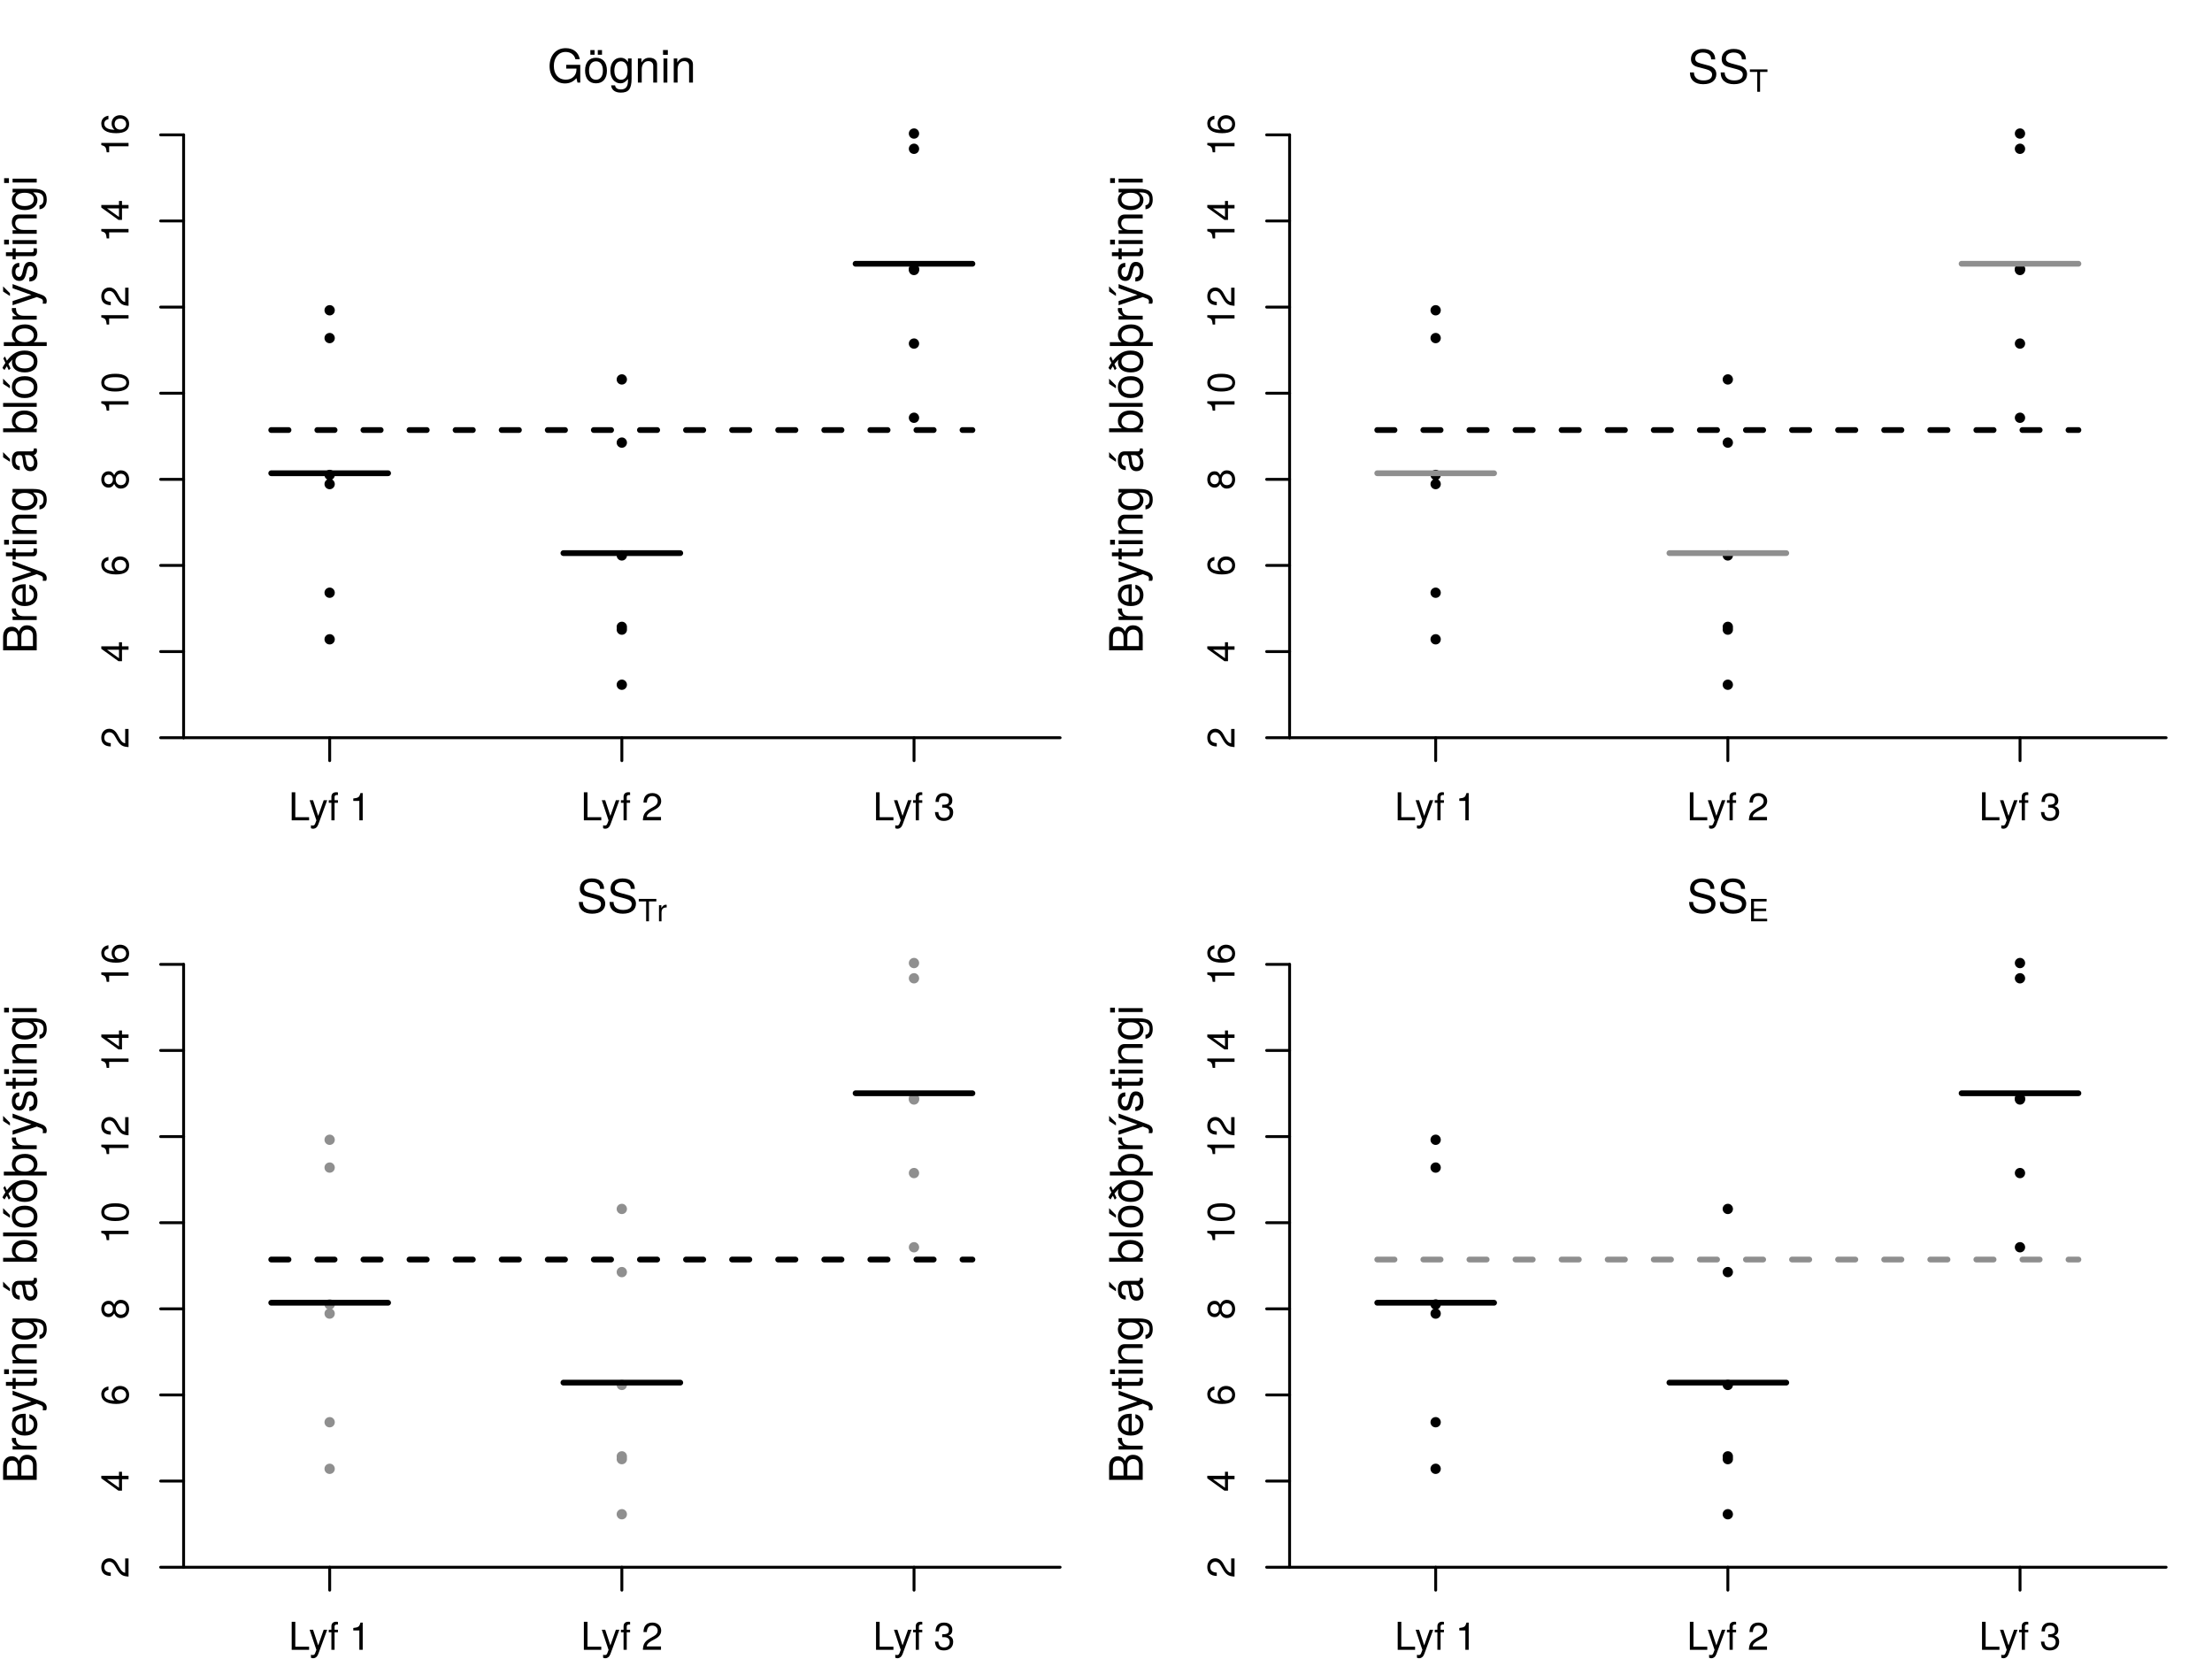 <?xml version="1.0" encoding="UTF-8"?>
<svg xmlns="http://www.w3.org/2000/svg" xmlns:xlink="http://www.w3.org/1999/xlink" width="576pt" height="432pt" viewBox="0 0 576 432" version="1.1">
<defs>
<g>
<symbol overflow="visible" id="glyph0-0">
<path style="stroke:none;" d=""/>
</symbol>
<symbol overflow="visible" id="glyph0-1">
<path style="stroke:none;" d="M 1.5 -2.641 C 0.734 -2.641 0.125 -2.047 0.125 -1.297 C 0.125 -0.547 0.734 0.047 1.469 0.047 C 2.219 0.047 2.812 -0.547 2.812 -1.297 C 2.812 -2.016 2.219 -2.641 1.5 -2.641 Z M 1.5 -2.641 "/>
</symbol>
<symbol overflow="visible" id="glyph1-0">
<path style="stroke:none;" d=""/>
</symbol>
<symbol overflow="visible" id="glyph1-1">
<path style="stroke:none;" d="M 5.328 0 L 5.328 -0.812 L 1.734 -0.812 L 1.734 -7.297 L 0.797 -7.297 L 0.797 0 Z M 5.328 0 "/>
</symbol>
<symbol overflow="visible" id="glyph1-2">
<path style="stroke:none;" d="M 4.781 -5.234 L 3.875 -5.234 L 2.438 -1.156 L 1.094 -5.234 L 0.203 -5.234 L 1.969 0.016 L 1.656 0.844 C 1.516 1.219 1.344 1.359 0.984 1.359 C 0.859 1.359 0.719 1.344 0.547 1.297 L 0.547 2.047 C 0.703 2.141 0.875 2.188 1.094 2.188 C 1.688 2.188 2.172 1.844 2.453 1.094 Z M 4.781 -5.234 "/>
</symbol>
<symbol overflow="visible" id="glyph1-3">
<path style="stroke:none;" d="M 2.578 -4.562 L 2.578 -5.234 L 1.703 -5.234 L 1.703 -6.062 C 1.703 -6.406 1.906 -6.594 2.297 -6.594 C 2.359 -6.594 2.391 -6.594 2.578 -6.578 L 2.578 -7.266 C 2.391 -7.312 2.281 -7.312 2.109 -7.312 C 1.344 -7.312 0.875 -6.875 0.875 -6.125 L 0.875 -5.234 L 0.188 -5.234 L 0.188 -4.562 L 0.875 -4.562 L 0.875 0 L 1.703 0 L 1.703 -4.562 Z M 2.578 -4.562 "/>
</symbol>
<symbol overflow="visible" id="glyph1-4">
<path style="stroke:none;" d=""/>
</symbol>
<symbol overflow="visible" id="glyph1-5">
<path style="stroke:none;" d="M 3.469 0 L 3.469 -7.094 L 2.891 -7.094 C 2.578 -6 2.375 -5.844 1.016 -5.688 L 1.016 -5.047 L 2.594 -5.047 L 2.594 0 Z M 3.469 0 "/>
</symbol>
<symbol overflow="visible" id="glyph1-6">
<path style="stroke:none;" d="M 5.109 -5.016 C 5.109 -6.203 4.188 -7.094 2.844 -7.094 C 1.391 -7.094 0.547 -6.344 0.5 -4.625 L 1.375 -4.625 C 1.453 -5.812 1.938 -6.312 2.812 -6.312 C 3.609 -6.312 4.203 -5.75 4.203 -4.984 C 4.203 -4.438 3.875 -3.953 3.25 -3.594 L 2.328 -3.062 C 0.844 -2.234 0.422 -1.562 0.344 0 L 5.062 0 L 5.062 -0.875 L 1.328 -0.875 C 1.422 -1.453 1.734 -1.812 2.609 -2.328 L 3.609 -2.875 C 4.594 -3.406 5.109 -4.141 5.109 -5.016 Z M 5.109 -5.016 "/>
</symbol>
<symbol overflow="visible" id="glyph1-7">
<path style="stroke:none;" d="M 5.062 -2.062 C 5.062 -2.922 4.703 -3.422 3.859 -3.703 C 4.516 -3.969 4.844 -4.438 4.844 -5.141 C 4.844 -6.359 4.047 -7.094 2.688 -7.094 C 1.266 -7.094 0.5 -6.312 0.469 -4.797 L 1.344 -4.797 C 1.375 -5.844 1.797 -6.312 2.703 -6.312 C 3.484 -6.312 3.953 -5.859 3.953 -5.109 C 3.953 -4.344 3.625 -4.047 2.203 -4.047 L 2.203 -3.297 L 2.688 -3.297 C 3.656 -3.297 4.156 -2.844 4.156 -2.047 C 4.156 -1.156 3.609 -0.625 2.688 -0.625 C 1.734 -0.625 1.266 -1.109 1.203 -2.141 L 0.312 -2.141 C 0.438 -0.562 1.203 0.156 2.656 0.156 C 4.125 0.156 5.062 -0.719 5.062 -2.062 Z M 5.062 -2.062 "/>
</symbol>
<symbol overflow="visible" id="glyph2-0">
<path style="stroke:none;" d=""/>
</symbol>
<symbol overflow="visible" id="glyph2-1">
<path style="stroke:none;" d="M -5.016 -5.109 C -6.203 -5.109 -7.094 -4.188 -7.094 -2.844 C -7.094 -1.391 -6.344 -0.547 -4.625 -0.5 L -4.625 -1.375 C -5.812 -1.453 -6.312 -1.938 -6.312 -2.812 C -6.312 -3.609 -5.75 -4.203 -4.984 -4.203 C -4.438 -4.203 -3.953 -3.875 -3.594 -3.25 L -3.062 -2.328 C -2.234 -0.844 -1.562 -0.422 0 -0.344 L 0 -5.062 L -0.875 -5.062 L -0.875 -1.328 C -1.453 -1.422 -1.812 -1.734 -2.328 -2.609 L -2.875 -3.609 C -3.406 -4.594 -4.141 -5.109 -5.016 -5.109 Z M -5.016 -5.109 "/>
</symbol>
<symbol overflow="visible" id="glyph2-2">
<path style="stroke:none;" d="M -1.703 -5.203 L -2.484 -5.203 L -2.484 -4.156 L -7.094 -4.156 L -7.094 -3.5 L -2.625 -0.281 L -1.703 -0.281 L -1.703 -3.266 L 0 -3.266 L 0 -4.156 L -1.703 -4.156 Z M -2.484 -3.266 L -2.484 -1.047 L -5.594 -3.266 Z M -2.484 -3.266 "/>
</symbol>
<symbol overflow="visible" id="glyph2-3">
<path style="stroke:none;" d="M -2.203 -5.125 C -3.516 -5.125 -4.406 -4.234 -4.406 -2.953 C -4.406 -2.266 -4.141 -1.703 -3.625 -1.328 C -5.344 -1.344 -6.312 -1.906 -6.312 -2.906 C -6.312 -3.531 -5.922 -3.953 -5.234 -4.094 L -5.234 -4.984 C -6.406 -4.812 -7.094 -4.047 -7.094 -2.969 C -7.094 -1.312 -5.703 -0.438 -3.234 -0.438 C -1.016 -0.438 0.156 -1.188 0.156 -2.812 C 0.156 -4.156 -0.812 -5.125 -2.203 -5.125 Z M -2.125 -4.234 C -1.234 -4.234 -0.625 -3.625 -0.625 -2.812 C -0.625 -2 -1.266 -1.375 -2.188 -1.375 C -3.062 -1.375 -3.625 -1.984 -3.625 -2.844 C -3.625 -3.703 -3.078 -4.234 -2.125 -4.234 Z M -2.125 -4.234 "/>
</symbol>
<symbol overflow="visible" id="glyph2-4">
<path style="stroke:none;" d="M -2 -5.125 C -2.797 -5.125 -3.344 -4.734 -3.734 -3.906 C -4.172 -4.641 -4.531 -4.875 -5.203 -4.875 C -6.312 -4.875 -7.094 -4.016 -7.094 -2.75 C -7.094 -1.5 -6.312 -0.625 -5.203 -0.625 C -4.547 -0.625 -4.188 -0.859 -3.734 -1.578 C -3.344 -0.766 -2.797 -0.375 -2.016 -0.375 C -0.703 -0.375 0.156 -1.344 0.156 -2.75 C 0.156 -4.156 -0.703 -5.125 -2 -5.125 Z M -5.188 -3.984 C -4.516 -3.984 -4.078 -3.484 -4.078 -2.75 C -4.078 -2.016 -4.516 -1.516 -5.188 -1.516 C -5.875 -1.516 -6.312 -2.016 -6.312 -2.75 C -6.312 -3.5 -5.875 -3.984 -5.188 -3.984 Z M -1.984 -4.234 C -1.156 -4.234 -0.625 -3.625 -0.625 -2.734 C -0.625 -1.875 -1.156 -1.266 -1.984 -1.266 C -2.812 -1.266 -3.344 -1.875 -3.344 -2.75 C -3.344 -3.625 -2.812 -4.234 -1.984 -4.234 Z M -1.984 -4.234 "/>
</symbol>
<symbol overflow="visible" id="glyph2-5">
<path style="stroke:none;" d="M 0 -3.469 L -7.094 -3.469 L -7.094 -2.891 C -6 -2.578 -5.844 -2.375 -5.688 -1.016 L -5.047 -1.016 L -5.047 -2.594 L 0 -2.594 Z M 0 -3.469 "/>
</symbol>
<symbol overflow="visible" id="glyph2-6">
<path style="stroke:none;" d="M -3.406 -5.062 C -5.875 -5.062 -7.094 -4.297 -7.094 -2.75 C -7.094 -1.219 -5.844 -0.438 -3.469 -0.438 C -1.078 -0.438 0.156 -1.234 0.156 -2.75 C 0.156 -4.25 -1.078 -5.062 -3.406 -5.062 Z M -3.484 -4.172 C -1.484 -4.172 -0.578 -3.703 -0.578 -2.734 C -0.578 -1.797 -1.516 -1.328 -3.453 -1.328 C -5.406 -1.328 -6.312 -1.797 -6.312 -2.75 C -6.312 -3.703 -5.391 -4.172 -3.484 -4.172 Z M -3.484 -4.172 "/>
</symbol>
<symbol overflow="visible" id="glyph3-0">
<path style="stroke:none;" d=""/>
</symbol>
<symbol overflow="visible" id="glyph3-1">
<path style="stroke:none;" d="M -2.5 -7.469 C -3.547 -7.469 -4.188 -7 -4.625 -5.875 C -4.984 -6.672 -5.641 -7.094 -6.531 -7.094 C -7.797 -7.094 -8.75 -6.156 -8.75 -4.5 L -8.75 -0.953 L 0 -0.953 L 0 -4.891 C 0 -6.469 -1.062 -7.469 -2.5 -7.469 Z M -6.375 -5.969 C -5.484 -5.969 -4.984 -5.453 -4.984 -4.219 L -4.984 -2.062 L -7.766 -2.062 L -7.766 -4.219 C -7.766 -5.453 -7.266 -5.969 -6.375 -5.969 Z M -2.484 -6.359 C -1.641 -6.359 -0.984 -5.844 -0.984 -4.781 L -0.984 -2.062 L -4 -2.062 L -4 -4.781 C -4 -5.844 -3.344 -6.359 -2.484 -6.359 Z M -2.484 -6.359 "/>
</symbol>
<symbol overflow="visible" id="glyph3-2">
<path style="stroke:none;" d="M -5.406 -3.859 L -6.438 -3.859 C -6.453 -3.688 -6.469 -3.594 -6.469 -3.469 C -6.469 -2.812 -6.078 -2.328 -5.141 -1.75 L -6.281 -1.75 L -6.281 -0.844 L 0 -0.844 L 0 -1.844 L -3.266 -1.844 C -4.688 -1.844 -5.391 -2.297 -5.406 -3.859 Z M -5.406 -3.859 "/>
</symbol>
<symbol overflow="visible" id="glyph3-3">
<path style="stroke:none;" d="M -2.859 -6.156 C -3.766 -6.156 -4.344 -6.078 -4.812 -5.906 C -5.844 -5.5 -6.469 -4.531 -6.469 -3.359 C -6.469 -1.609 -5.172 -0.484 -3.109 -0.484 C -1.047 -0.484 0.188 -1.578 0.188 -3.344 C 0.188 -4.781 -0.641 -5.766 -1.906 -6.031 L -1.906 -5.016 C -1.078 -4.734 -0.75 -4.172 -0.75 -3.375 C -0.75 -2.328 -1.422 -1.547 -2.859 -1.531 Z M -3.75 -5.094 C -3.75 -5.094 -3.703 -5.094 -3.672 -5.078 L -3.672 -1.547 C -4.781 -1.625 -5.547 -2.344 -5.547 -3.344 C -5.547 -4.328 -4.734 -5.094 -3.75 -5.094 Z M -3.75 -5.094 "/>
</symbol>
<symbol overflow="visible" id="glyph3-4">
<path style="stroke:none;" d="M -6.281 -5.734 L -6.281 -4.656 L -1.391 -2.922 L -6.281 -1.312 L -6.281 -0.234 L 0.031 -2.359 L 1.016 -1.984 C 1.469 -1.812 1.625 -1.609 1.625 -1.172 C 1.625 -1.031 1.609 -0.859 1.562 -0.641 L 2.453 -0.641 C 2.562 -0.859 2.609 -1.062 2.609 -1.312 C 2.609 -2.031 2.219 -2.609 1.312 -2.938 Z M -6.281 -5.734 "/>
</symbol>
<symbol overflow="visible" id="glyph3-5">
<path style="stroke:none;" d="M 0 -3.047 L -0.844 -3.047 C -0.797 -2.922 -0.797 -2.766 -0.797 -2.562 C -0.797 -2.141 -0.906 -2.016 -1.359 -2.016 L -5.469 -2.016 L -5.469 -3.047 L -6.281 -3.047 L -6.281 -2.016 L -8.016 -2.016 L -8.016 -1.016 L -6.281 -1.016 L -6.281 -0.172 L -5.469 -0.172 L -5.469 -1.016 L -0.906 -1.016 C -0.281 -1.016 0.078 -1.453 0.078 -2.234 C 0.078 -2.469 0.062 -2.719 0 -3.047 Z M 0 -3.047 "/>
</symbol>
<symbol overflow="visible" id="glyph3-6">
<path style="stroke:none;" d="M 0 -1.844 L -6.281 -1.844 L -6.281 -0.844 L 0 -0.844 Z M -7.234 -1.969 L -8.484 -1.969 L -8.484 -0.719 L -7.234 -0.719 Z M -7.234 -1.969 "/>
</symbol>
<symbol overflow="visible" id="glyph3-7">
<path style="stroke:none;" d="M 0 -5.844 L -4.75 -5.844 C -5.797 -5.844 -6.469 -5.062 -6.469 -3.859 C -6.469 -2.922 -6.109 -2.312 -5.234 -1.766 L -6.281 -1.766 L -6.281 -0.844 L 0 -0.844 L 0 -1.844 L -3.469 -1.844 C -4.75 -1.844 -5.594 -2.531 -5.594 -3.547 C -5.594 -4.344 -5.109 -4.844 -4.359 -4.844 L 0 -4.844 Z M 0 -5.844 "/>
</symbol>
<symbol overflow="visible" id="glyph3-8">
<path style="stroke:none;" d="M -1.031 -5.875 L -6.281 -5.875 L -6.281 -4.938 L -5.375 -4.938 C -6.125 -4.438 -6.469 -3.828 -6.469 -3.031 C -6.469 -1.422 -5.125 -0.344 -3.078 -0.344 C -1.109 -0.344 0.188 -1.469 0.188 -2.938 C 0.188 -3.734 -0.156 -4.281 -0.953 -4.938 L -0.531 -4.938 C 1.141 -4.938 1.781 -4.266 1.781 -3.094 C 1.781 -2.297 1.484 -1.688 0.719 -1.578 L 0.719 -0.547 C 1.906 -0.656 2.609 -1.578 2.609 -3.062 C 2.609 -5.031 1.734 -5.875 -1.031 -5.875 Z M -3.109 -4.844 C -1.609 -4.844 -0.75 -4.203 -0.75 -3.141 C -0.75 -2.047 -1.625 -1.391 -3.141 -1.391 C -4.656 -1.391 -5.547 -2.062 -5.547 -3.125 C -5.547 -4.219 -4.625 -4.844 -3.109 -4.844 Z M -3.109 -4.844 "/>
</symbol>
<symbol overflow="visible" id="glyph3-9">
<path style="stroke:none;" d=""/>
</symbol>
<symbol overflow="visible" id="glyph3-10">
<path style="stroke:none;" d="M -0.031 -6.422 L -0.781 -6.422 C -0.75 -6.312 -0.75 -6.266 -0.75 -6.203 C -0.75 -5.859 -0.938 -5.656 -1.25 -5.656 L -4.75 -5.656 C -5.875 -5.656 -6.469 -4.844 -6.469 -3.297 C -6.469 -1.781 -5.875 -0.844 -4.422 -0.781 L -4.422 -1.781 C -5.203 -1.875 -5.547 -2.328 -5.547 -3.266 C -5.547 -4.156 -5.203 -4.672 -4.609 -4.672 L -4.344 -4.672 C -3.922 -4.672 -3.75 -4.422 -3.641 -3.625 C -3.469 -2.203 -3.422 -1.984 -3.266 -1.609 C -2.969 -0.875 -2.406 -0.5 -1.625 -0.5 C -0.484 -0.5 0.188 -1.297 0.188 -2.562 C 0.188 -3.375 -0.156 -4.156 -0.75 -4.703 C -0.266 -4.812 0.078 -5.25 0.078 -5.734 C 0.078 -5.938 0.062 -6.094 -0.031 -6.422 Z M -2.172 -4.672 C -1.266 -4.672 -0.703 -3.75 -0.703 -2.781 C -0.703 -2 -0.969 -1.547 -1.656 -1.547 C -2.312 -1.547 -2.609 -1.984 -2.766 -3.062 C -2.906 -4.109 -2.953 -4.328 -3.109 -4.672 Z M -8.75 -5.453 L -8.75 -4.094 L -6.969 -2.938 L -6.969 -3.656 Z M -8.75 -5.453 "/>
</symbol>
<symbol overflow="visible" id="glyph3-11">
<path style="stroke:none;" d="M -3.219 -6.281 C -5.25 -6.281 -6.469 -5.25 -6.469 -3.594 C -6.469 -2.719 -6.141 -2.109 -5.438 -1.641 L -8.75 -1.641 L -8.75 -0.641 L 0 -0.641 L 0 -1.547 L -0.906 -1.547 C -0.172 -2.031 0.188 -2.656 0.188 -3.547 C 0.188 -5.203 -1.172 -6.281 -3.219 -6.281 Z M -3.156 -5.234 C -1.734 -5.234 -0.75 -4.484 -0.75 -3.391 C -0.75 -2.344 -1.719 -1.641 -3.141 -1.641 C -4.625 -1.641 -5.578 -2.344 -5.531 -3.391 C -5.531 -4.516 -4.562 -5.234 -3.156 -5.234 Z M -3.156 -5.234 "/>
</symbol>
<symbol overflow="visible" id="glyph3-12">
<path style="stroke:none;" d="M 0 -1.812 L -8.75 -1.812 L -8.75 -0.812 L 0 -0.812 Z M 0 -1.812 "/>
</symbol>
<symbol overflow="visible" id="glyph3-13">
<path style="stroke:none;" d="M -3.094 -6.125 C -5.266 -6.125 -6.469 -5.078 -6.469 -3.266 C -6.469 -1.5 -5.25 -0.438 -3.141 -0.438 C -1.031 -0.438 0.188 -1.484 0.188 -3.281 C 0.188 -5.047 -1.031 -6.125 -3.094 -6.125 Z M -3.109 -5.078 C -1.625 -5.078 -0.75 -4.375 -0.75 -3.281 C -0.75 -2.156 -1.625 -1.469 -3.141 -1.469 C -4.656 -1.469 -5.547 -2.156 -5.547 -3.281 C -5.547 -4.406 -4.672 -5.078 -3.109 -5.078 Z M -8.75 -5.484 L -8.75 -4.125 L -6.969 -2.969 L -6.969 -3.703 Z M -8.75 -5.484 "/>
</symbol>
<symbol overflow="visible" id="glyph3-14">
<path style="stroke:none;" d="M -3.156 -6.125 C -4.906 -6.125 -6.312 -5.391 -7.766 -3.484 L -8.25 -4.578 L -8.703 -4.094 L -8.156 -2.922 C -8.672 -2.125 -8.766 -1.969 -8.922 -1.594 L -8.391 -1.062 C -8.094 -1.578 -8 -1.734 -7.766 -2.047 L -7.281 -1.031 L -6.812 -1.469 L -7.359 -2.625 C -6.828 -3.25 -6.703 -3.391 -6.281 -3.797 C -6.406 -3.438 -6.438 -3.281 -6.438 -3.047 C -6.438 -1.469 -5.203 -0.438 -3.141 -0.438 C -1 -0.438 0.188 -1.469 0.188 -3.281 C 0.188 -5.094 -1 -6.125 -3.156 -6.125 Z M -3.109 -5.078 C -1.625 -5.078 -0.75 -4.375 -0.75 -3.281 C -0.75 -2.156 -1.625 -1.469 -3.141 -1.469 C -4.656 -1.469 -5.547 -2.156 -5.547 -3.281 C -5.547 -4.406 -4.672 -5.078 -3.109 -5.078 Z M -3.109 -5.078 "/>
</symbol>
<symbol overflow="visible" id="glyph3-15">
<path style="stroke:none;" d="M -3.031 -6.266 C -5.125 -6.266 -6.469 -5.203 -6.469 -3.578 C -6.469 -2.766 -6.125 -2.078 -5.516 -1.641 L -8.562 -1.641 L -8.562 -0.641 L 2.609 -0.641 L 2.609 -1.641 L -0.75 -1.641 C -0.109 -2.172 0.188 -2.766 0.188 -3.578 C 0.188 -5.203 -1.125 -6.266 -3.031 -6.266 Z M -3.062 -5.219 C -1.734 -5.219 -0.75 -4.484 -0.75 -3.391 C -0.75 -2.344 -1.719 -1.641 -3.094 -1.641 C -4.578 -1.641 -5.531 -2.344 -5.531 -3.391 C -5.531 -4.5 -4.562 -5.219 -3.062 -5.219 Z M -3.062 -5.219 "/>
</symbol>
<symbol overflow="visible" id="glyph3-16">
<path style="stroke:none;" d="M -6.281 -5.734 L -6.281 -4.656 L -1.391 -2.922 L -6.281 -1.312 L -6.281 -0.234 L 0.031 -2.359 L 1.016 -1.984 C 1.469 -1.812 1.625 -1.609 1.625 -1.172 C 1.625 -1.031 1.609 -0.859 1.562 -0.641 L 2.453 -0.641 C 2.562 -0.859 2.609 -1.062 2.609 -1.312 C 2.609 -2.031 2.219 -2.609 1.312 -2.938 Z M -8.75 -5.141 L -8.75 -3.797 L -6.969 -2.641 L -6.969 -3.359 Z M -8.75 -5.141 "/>
</symbol>
<symbol overflow="visible" id="glyph3-17">
<path style="stroke:none;" d="M -1.766 -5.516 C -2.703 -5.516 -3.172 -4.984 -3.469 -3.734 L -3.703 -2.766 C -3.891 -1.953 -4.156 -1.609 -4.594 -1.609 C -5.172 -1.609 -5.547 -2.125 -5.547 -2.938 C -5.547 -3.75 -5.203 -4.172 -4.531 -4.203 L -4.531 -5.25 C -5.766 -5.25 -6.469 -4.422 -6.469 -2.969 C -6.469 -1.516 -5.719 -0.562 -4.547 -0.562 C -3.562 -0.562 -3.094 -1.062 -2.734 -2.562 L -2.516 -3.484 C -2.344 -4.188 -2.141 -4.469 -1.688 -4.469 C -1.094 -4.469 -0.75 -3.875 -0.75 -3 C -0.75 -2.094 -0.953 -1.594 -1.922 -1.469 L -1.922 -0.406 C -0.469 -0.453 0.188 -1.266 0.188 -2.922 C 0.188 -4.5 -0.547 -5.516 -1.766 -5.516 Z M -1.766 -5.516 "/>
</symbol>
<symbol overflow="visible" id="glyph4-0">
<path style="stroke:none;" d=""/>
</symbol>
<symbol overflow="visible" id="glyph4-1">
<path style="stroke:none;" d="M 8.516 0 L 8.516 -4.625 L 4.859 -4.625 L 4.859 -3.641 L 7.531 -3.641 L 7.531 -3.391 C 7.531 -1.844 6.375 -0.766 4.781 -0.766 C 2.797 -0.766 1.641 -2.203 1.641 -4.344 C 1.641 -6.484 2.875 -7.984 4.719 -7.984 C 6.047 -7.984 7.016 -7.219 7.25 -6.094 L 8.391 -6.094 C 8.078 -7.875 6.734 -8.969 4.734 -8.969 C 2.047 -8.969 0.531 -6.906 0.531 -4.281 C 0.531 -1.594 2.172 0.219 4.531 0.219 C 5.719 0.219 6.672 -0.203 7.531 -1.156 L 7.797 0 Z M 8.516 0 "/>
</symbol>
<symbol overflow="visible" id="glyph4-2">
<path style="stroke:none;" d="M 6.125 -3.094 C 6.125 -5.266 5.078 -6.469 3.266 -6.469 C 1.5 -6.469 0.438 -5.25 0.438 -3.141 C 0.438 -1.031 1.484 0.188 3.281 0.188 C 5.047 0.188 6.125 -1.031 6.125 -3.094 Z M 5.078 -3.109 C 5.078 -1.625 4.375 -0.75 3.281 -0.75 C 2.156 -0.75 1.469 -1.625 1.469 -3.141 C 1.469 -4.656 2.156 -5.547 3.281 -5.547 C 4.406 -5.547 5.078 -4.672 5.078 -3.109 Z M 2.906 -7.25 L 2.906 -8.469 L 1.812 -8.469 L 1.812 -7.25 Z M 4.844 -7.25 L 4.844 -8.469 L 3.75 -8.469 L 3.75 -7.25 Z M 4.844 -7.25 "/>
</symbol>
<symbol overflow="visible" id="glyph4-3">
<path style="stroke:none;" d="M 5.875 -1.031 L 5.875 -6.281 L 4.938 -6.281 L 4.938 -5.375 C 4.438 -6.125 3.828 -6.469 3.031 -6.469 C 1.422 -6.469 0.344 -5.125 0.344 -3.078 C 0.344 -1.109 1.469 0.188 2.938 0.188 C 3.734 0.188 4.281 -0.156 4.938 -0.953 L 4.938 -0.531 C 4.938 1.141 4.266 1.781 3.094 1.781 C 2.297 1.781 1.688 1.484 1.578 0.719 L 0.547 0.719 C 0.656 1.906 1.578 2.609 3.062 2.609 C 5.031 2.609 5.875 1.734 5.875 -1.031 Z M 4.844 -3.109 C 4.844 -1.609 4.203 -0.75 3.141 -0.75 C 2.047 -0.75 1.391 -1.625 1.391 -3.141 C 1.391 -4.656 2.062 -5.547 3.125 -5.547 C 4.219 -5.547 4.844 -4.625 4.844 -3.109 Z M 4.844 -3.109 "/>
</symbol>
<symbol overflow="visible" id="glyph4-4">
<path style="stroke:none;" d="M 5.844 0 L 5.844 -4.75 C 5.844 -5.797 5.062 -6.469 3.859 -6.469 C 2.922 -6.469 2.312 -6.109 1.766 -5.234 L 1.766 -6.281 L 0.844 -6.281 L 0.844 0 L 1.844 0 L 1.844 -3.469 C 1.844 -4.75 2.531 -5.594 3.547 -5.594 C 4.344 -5.594 4.844 -5.109 4.844 -4.359 L 4.844 0 Z M 5.844 0 "/>
</symbol>
<symbol overflow="visible" id="glyph4-5">
<path style="stroke:none;" d="M 1.844 0 L 1.844 -6.281 L 0.844 -6.281 L 0.844 0 Z M 1.969 -7.234 L 1.969 -8.484 L 0.719 -8.484 L 0.719 -7.234 Z M 1.969 -7.234 "/>
</symbol>
<symbol overflow="visible" id="glyph4-6">
<path style="stroke:none;" d="M 7.453 -2.406 C 7.453 -3.484 6.781 -4.266 5.594 -4.594 L 3.391 -5.188 C 2.344 -5.453 1.953 -5.812 1.953 -6.484 C 1.953 -7.375 2.734 -8.031 3.906 -8.031 C 5.297 -8.031 6.094 -7.391 6.094 -6.25 L 7.156 -6.25 C 7.156 -7.969 5.969 -8.969 3.953 -8.969 C 2.031 -8.969 0.844 -7.906 0.844 -6.328 C 0.844 -5.25 1.406 -4.578 2.562 -4.281 L 4.734 -3.703 C 5.828 -3.422 6.344 -2.969 6.344 -2.297 C 6.344 -1.328 5.609 -0.766 4.109 -0.766 C 2.453 -0.766 1.625 -1.594 1.625 -2.844 L 0.578 -2.844 C 0.578 -0.781 1.969 0.219 4.031 0.219 C 6.25 0.219 7.453 -0.844 7.453 -2.406 Z M 7.453 -2.406 "/>
</symbol>
<symbol overflow="visible" id="glyph5-0">
<path style="stroke:none;" d=""/>
</symbol>
<symbol overflow="visible" id="glyph5-1">
<path style="stroke:none;" d="M 4.75 -5.172 L 4.75 -5.828 L 0.172 -5.828 L 0.172 -5.172 L 2.094 -5.172 L 2.094 0 L 2.828 0 L 2.828 -5.172 Z M 4.75 -5.172 "/>
</symbol>
<symbol overflow="visible" id="glyph5-2">
<path style="stroke:none;" d="M 2.562 -3.609 L 2.562 -4.281 C 2.453 -4.297 2.406 -4.312 2.312 -4.312 C 1.875 -4.312 1.547 -4.062 1.172 -3.438 L 1.172 -4.188 L 0.562 -4.188 L 0.562 0 L 1.219 0 L 1.219 -2.172 C 1.219 -3.125 1.531 -3.594 2.562 -3.609 Z M 2.562 -3.609 "/>
</symbol>
<symbol overflow="visible" id="glyph5-3">
<path style="stroke:none;" d="M 4.906 0 L 4.906 -0.656 L 1.469 -0.656 L 1.469 -2.656 L 4.641 -2.656 L 4.641 -3.312 L 1.469 -3.312 L 1.469 -5.172 L 4.766 -5.172 L 4.766 -5.828 L 0.719 -5.828 L 0.719 0 Z M 4.906 0 "/>
</symbol>
</g>
</defs>
<g id="surface1">
<g style="fill:rgb(0%,0%,0%);fill-opacity:1;">
  <use xlink:href="#glyph0-1" x="84.37" y="167.77"/>
</g>
<g style="fill:rgb(0%,0%,0%);fill-opacity:1;">
  <use xlink:href="#glyph0-1" x="84.37" y="89.33"/>
</g>
<g style="fill:rgb(0%,0%,0%);fill-opacity:1;">
  <use xlink:href="#glyph0-1" x="84.37" y="155.64"/>
</g>
<g style="fill:rgb(0%,0%,0%);fill-opacity:1;">
  <use xlink:href="#glyph0-1" x="84.37" y="127.35"/>
</g>
<g style="fill:rgb(0%,0%,0%);fill-opacity:1;">
  <use xlink:href="#glyph0-1" x="84.37" y="124.97"/>
</g>
<g style="fill:rgb(0%,0%,0%);fill-opacity:1;">
  <use xlink:href="#glyph0-1" x="84.37" y="82.09"/>
</g>
<g style="fill:rgb(0%,0%,0%);fill-opacity:1;">
  <use xlink:href="#glyph0-1" x="160.45" y="100.1"/>
</g>
<g style="fill:rgb(0%,0%,0%);fill-opacity:1;">
  <use xlink:href="#glyph0-1" x="160.45" y="179.6"/>
</g>
<g style="fill:rgb(0%,0%,0%);fill-opacity:1;">
  <use xlink:href="#glyph0-1" x="160.45" y="165.25"/>
</g>
<g style="fill:rgb(0%,0%,0%);fill-opacity:1;">
  <use xlink:href="#glyph0-1" x="160.45" y="164.53"/>
</g>
<g style="fill:rgb(0%,0%,0%);fill-opacity:1;">
  <use xlink:href="#glyph0-1" x="160.45" y="116.55"/>
</g>
<g style="fill:rgb(0%,0%,0%);fill-opacity:1;">
  <use xlink:href="#glyph0-1" x="160.45" y="145.93"/>
</g>
<g style="fill:rgb(0%,0%,0%);fill-opacity:1;">
  <use xlink:href="#glyph0-1" x="236.53" y="71.31"/>
</g>
<g style="fill:rgb(0%,0%,0%);fill-opacity:1;">
  <use xlink:href="#glyph0-1" x="236.53" y="40.04"/>
</g>
<g style="fill:rgb(0%,0%,0%);fill-opacity:1;">
  <use xlink:href="#glyph0-1" x="236.53" y="36.07"/>
</g>
<g style="fill:rgb(0%,0%,0%);fill-opacity:1;">
  <use xlink:href="#glyph0-1" x="236.53" y="110.08"/>
</g>
<g style="fill:rgb(0%,0%,0%);fill-opacity:1;">
  <use xlink:href="#glyph0-1" x="236.53" y="71.6"/>
</g>
<g style="fill:rgb(0%,0%,0%);fill-opacity:1;">
  <use xlink:href="#glyph0-1" x="236.53" y="90.76"/>
</g>
<path style="fill:none;stroke-width:0.75;stroke-linecap:round;stroke-linejoin:round;stroke:rgb(0%,0%,0%);stroke-opacity:1;stroke-miterlimit:10;" d="M 47.809 239.898 L 276.051 239.898 " transform="matrix(1,0,0,-1,0,432)"/>
<path style="fill:none;stroke-width:0.75;stroke-linecap:round;stroke-linejoin:round;stroke:rgb(0%,0%,0%);stroke-opacity:1;stroke-miterlimit:10;" d="M 85.852 239.898 L 85.852 233.93 " transform="matrix(1,0,0,-1,0,432)"/>
<path style="fill:none;stroke-width:0.75;stroke-linecap:round;stroke-linejoin:round;stroke:rgb(0%,0%,0%);stroke-opacity:1;stroke-miterlimit:10;" d="M 161.93 239.898 L 161.93 233.93 " transform="matrix(1,0,0,-1,0,432)"/>
<path style="fill:none;stroke-width:0.75;stroke-linecap:round;stroke-linejoin:round;stroke:rgb(0%,0%,0%);stroke-opacity:1;stroke-miterlimit:10;" d="M 238.012 239.898 L 238.012 233.93 " transform="matrix(1,0,0,-1,0,432)"/>
<g style="fill:rgb(0%,0%,0%);fill-opacity:1;">
  <use xlink:href="#glyph1-1" x="75.16" y="213.61"/>
</g>
<g style="fill:rgb(0%,0%,0%);fill-opacity:1;">
  <use xlink:href="#glyph1-2" x="80.42" y="213.61"/>
  <use xlink:href="#glyph1-3" x="85.42" y="213.61"/>
  <use xlink:href="#glyph1-4" x="88.2" y="213.61"/>
  <use xlink:href="#glyph1-5" x="90.98" y="213.61"/>
</g>
<g style="fill:rgb(0%,0%,0%);fill-opacity:1;">
  <use xlink:href="#glyph1-1" x="151.24" y="213.61"/>
</g>
<g style="fill:rgb(0%,0%,0%);fill-opacity:1;">
  <use xlink:href="#glyph1-2" x="156.5" y="213.61"/>
  <use xlink:href="#glyph1-3" x="161.5" y="213.61"/>
  <use xlink:href="#glyph1-4" x="164.28" y="213.61"/>
  <use xlink:href="#glyph1-6" x="167.06" y="213.61"/>
</g>
<g style="fill:rgb(0%,0%,0%);fill-opacity:1;">
  <use xlink:href="#glyph1-1" x="227.32" y="213.61"/>
</g>
<g style="fill:rgb(0%,0%,0%);fill-opacity:1;">
  <use xlink:href="#glyph1-2" x="232.58" y="213.61"/>
  <use xlink:href="#glyph1-3" x="237.58" y="213.61"/>
  <use xlink:href="#glyph1-4" x="240.36" y="213.61"/>
  <use xlink:href="#glyph1-7" x="243.14" y="213.61"/>
</g>
<path style="fill:none;stroke-width:0.75;stroke-linecap:round;stroke-linejoin:round;stroke:rgb(0%,0%,0%);stroke-opacity:1;stroke-miterlimit:10;" d="M 47.809 239.898 L 47.809 396.879 " transform="matrix(1,0,0,-1,0,432)"/>
<path style="fill:none;stroke-width:0.75;stroke-linecap:round;stroke-linejoin:round;stroke:rgb(0%,0%,0%);stroke-opacity:1;stroke-miterlimit:10;" d="M 47.809 239.898 L 41.828 239.898 " transform="matrix(1,0,0,-1,0,432)"/>
<path style="fill:none;stroke-width:0.75;stroke-linecap:round;stroke-linejoin:round;stroke:rgb(0%,0%,0%);stroke-opacity:1;stroke-miterlimit:10;" d="M 47.809 262.328 L 41.828 262.328 " transform="matrix(1,0,0,-1,0,432)"/>
<path style="fill:none;stroke-width:0.75;stroke-linecap:round;stroke-linejoin:round;stroke:rgb(0%,0%,0%);stroke-opacity:1;stroke-miterlimit:10;" d="M 47.809 284.762 L 41.828 284.762 " transform="matrix(1,0,0,-1,0,432)"/>
<path style="fill:none;stroke-width:0.75;stroke-linecap:round;stroke-linejoin:round;stroke:rgb(0%,0%,0%);stroke-opacity:1;stroke-miterlimit:10;" d="M 47.809 307.18 L 41.828 307.18 " transform="matrix(1,0,0,-1,0,432)"/>
<path style="fill:none;stroke-width:0.75;stroke-linecap:round;stroke-linejoin:round;stroke:rgb(0%,0%,0%);stroke-opacity:1;stroke-miterlimit:10;" d="M 47.809 329.609 L 41.828 329.609 " transform="matrix(1,0,0,-1,0,432)"/>
<path style="fill:none;stroke-width:0.75;stroke-linecap:round;stroke-linejoin:round;stroke:rgb(0%,0%,0%);stroke-opacity:1;stroke-miterlimit:10;" d="M 47.809 352.031 L 41.828 352.031 " transform="matrix(1,0,0,-1,0,432)"/>
<path style="fill:none;stroke-width:0.75;stroke-linecap:round;stroke-linejoin:round;stroke:rgb(0%,0%,0%);stroke-opacity:1;stroke-miterlimit:10;" d="M 47.809 374.461 L 41.828 374.461 " transform="matrix(1,0,0,-1,0,432)"/>
<path style="fill:none;stroke-width:0.75;stroke-linecap:round;stroke-linejoin:round;stroke:rgb(0%,0%,0%);stroke-opacity:1;stroke-miterlimit:10;" d="M 47.809 396.879 L 41.828 396.879 " transform="matrix(1,0,0,-1,0,432)"/>
<g style="fill:rgb(0%,0%,0%);fill-opacity:1;">
  <use xlink:href="#glyph2-1" x="33.47" y="194.88"/>
</g>
<g style="fill:rgb(0%,0%,0%);fill-opacity:1;">
  <use xlink:href="#glyph2-2" x="33.47" y="172.45"/>
</g>
<g style="fill:rgb(0%,0%,0%);fill-opacity:1;">
  <use xlink:href="#glyph2-3" x="33.47" y="150.02"/>
</g>
<g style="fill:rgb(0%,0%,0%);fill-opacity:1;">
  <use xlink:href="#glyph2-4" x="33.47" y="127.6"/>
</g>
<g style="fill:rgb(0%,0%,0%);fill-opacity:1;">
  <use xlink:href="#glyph2-5" x="33.47" y="107.95"/>
  <use xlink:href="#glyph2-6" x="33.47" y="102.39"/>
</g>
<g style="fill:rgb(0%,0%,0%);fill-opacity:1;">
  <use xlink:href="#glyph2-5" x="33.47" y="85.53"/>
  <use xlink:href="#glyph2-1" x="33.47" y="79.97"/>
</g>
<g style="fill:rgb(0%,0%,0%);fill-opacity:1;">
  <use xlink:href="#glyph2-5" x="33.47" y="63.1"/>
  <use xlink:href="#glyph2-2" x="33.47" y="57.54"/>
</g>
<g style="fill:rgb(0%,0%,0%);fill-opacity:1;">
  <use xlink:href="#glyph2-5" x="33.47" y="40.68"/>
  <use xlink:href="#glyph2-3" x="33.47" y="35.12"/>
</g>
<g style="fill:rgb(0%,0%,0%);fill-opacity:1;">
  <use xlink:href="#glyph3-1" x="9.56" y="170.3"/>
  <use xlink:href="#glyph3-2" x="9.56" y="162.296"/>
  <use xlink:href="#glyph3-3" x="9.56" y="158.3"/>
</g>
<g style="fill:rgb(0%,0%,0%);fill-opacity:1;">
  <use xlink:href="#glyph3-4" x="9.56" y="151.868"/>
  <use xlink:href="#glyph3-5" x="9.56" y="145.868"/>
  <use xlink:href="#glyph3-6" x="9.56" y="142.532"/>
  <use xlink:href="#glyph3-7" x="9.56" y="139.868"/>
  <use xlink:href="#glyph3-8" x="9.56" y="133.196"/>
  <use xlink:href="#glyph3-9" x="9.56" y="126.524"/>
  <use xlink:href="#glyph3-10" x="9.56" y="123.188"/>
  <use xlink:href="#glyph3-9" x="9.56" y="116.516"/>
  <use xlink:href="#glyph3-11" x="9.56" y="113.18"/>
</g>
<g style="fill:rgb(0%,0%,0%);fill-opacity:1;">
  <use xlink:href="#glyph3-12" x="9.56" y="106.748"/>
  <use xlink:href="#glyph3-13" x="9.56" y="104.084"/>
  <use xlink:href="#glyph3-14" x="9.56" y="97.412"/>
  <use xlink:href="#glyph3-15" x="9.56" y="90.74"/>
  <use xlink:href="#glyph3-2" x="9.56" y="84.068"/>
</g>
<g style="fill:rgb(0%,0%,0%);fill-opacity:1;">
  <use xlink:href="#glyph3-16" x="9.56" y="79.712"/>
  <use xlink:href="#glyph3-17" x="9.56" y="73.712"/>
  <use xlink:href="#glyph3-5" x="9.56" y="67.712"/>
  <use xlink:href="#glyph3-6" x="9.56" y="64.376"/>
  <use xlink:href="#glyph3-7" x="9.56" y="61.712"/>
  <use xlink:href="#glyph3-8" x="9.56" y="55.04"/>
  <use xlink:href="#glyph3-6" x="9.56" y="48.368"/>
</g>
<g style="fill:rgb(0%,0%,0%);fill-opacity:1;">
  <use xlink:href="#glyph4-1" x="142.58" y="21.51"/>
  <use xlink:href="#glyph4-2" x="151.916" y="21.51"/>
  <use xlink:href="#glyph4-3" x="158.588" y="21.51"/>
  <use xlink:href="#glyph4-4" x="165.26" y="21.51"/>
  <use xlink:href="#glyph4-5" x="171.932" y="21.51"/>
  <use xlink:href="#glyph4-4" x="174.596" y="21.51"/>
</g>
<path style="fill:none;stroke-width:1.5;stroke-linecap:round;stroke-linejoin:round;stroke:rgb(0%,0%,0%);stroke-opacity:1;stroke-miterlimit:10;" d="M 70.629 308.77 L 101.059 308.77 " transform="matrix(1,0,0,-1,0,432)"/>
<path style="fill:none;stroke-width:1.5;stroke-linecap:round;stroke-linejoin:round;stroke:rgb(0%,0%,0%);stroke-opacity:1;stroke-miterlimit:10;" d="M 146.711 287.969 L 177.141 287.969 " transform="matrix(1,0,0,-1,0,432)"/>
<path style="fill:none;stroke-width:1.5;stroke-linecap:round;stroke-linejoin:round;stroke:rgb(0%,0%,0%);stroke-opacity:1;stroke-miterlimit:10;" d="M 222.789 363.32 L 253.219 363.32 " transform="matrix(1,0,0,-1,0,432)"/>
<path style="fill:none;stroke-width:1.5;stroke-linecap:round;stroke-linejoin:round;stroke:rgb(0%,0%,0%);stroke-opacity:1;stroke-dasharray:4.5,7.5;stroke-miterlimit:10;" d="M 70.629 320.02 L 253.219 320.02 " transform="matrix(1,0,0,-1,0,432)"/>
<g style="fill:rgb(0%,0%,0%);fill-opacity:1;">
  <use xlink:href="#glyph0-1" x="372.37" y="167.77"/>
</g>
<g style="fill:rgb(0%,0%,0%);fill-opacity:1;">
  <use xlink:href="#glyph0-1" x="372.37" y="89.33"/>
</g>
<g style="fill:rgb(0%,0%,0%);fill-opacity:1;">
  <use xlink:href="#glyph0-1" x="372.37" y="155.64"/>
</g>
<g style="fill:rgb(0%,0%,0%);fill-opacity:1;">
  <use xlink:href="#glyph0-1" x="372.37" y="127.35"/>
</g>
<g style="fill:rgb(0%,0%,0%);fill-opacity:1;">
  <use xlink:href="#glyph0-1" x="372.37" y="124.97"/>
</g>
<g style="fill:rgb(0%,0%,0%);fill-opacity:1;">
  <use xlink:href="#glyph0-1" x="372.37" y="82.09"/>
</g>
<g style="fill:rgb(0%,0%,0%);fill-opacity:1;">
  <use xlink:href="#glyph0-1" x="448.45" y="100.1"/>
</g>
<g style="fill:rgb(0%,0%,0%);fill-opacity:1;">
  <use xlink:href="#glyph0-1" x="448.45" y="179.6"/>
</g>
<g style="fill:rgb(0%,0%,0%);fill-opacity:1;">
  <use xlink:href="#glyph0-1" x="448.45" y="165.25"/>
</g>
<g style="fill:rgb(0%,0%,0%);fill-opacity:1;">
  <use xlink:href="#glyph0-1" x="448.45" y="164.53"/>
</g>
<g style="fill:rgb(0%,0%,0%);fill-opacity:1;">
  <use xlink:href="#glyph0-1" x="448.45" y="116.55"/>
</g>
<g style="fill:rgb(0%,0%,0%);fill-opacity:1;">
  <use xlink:href="#glyph0-1" x="448.45" y="145.93"/>
</g>
<g style="fill:rgb(0%,0%,0%);fill-opacity:1;">
  <use xlink:href="#glyph0-1" x="524.53" y="71.31"/>
</g>
<g style="fill:rgb(0%,0%,0%);fill-opacity:1;">
  <use xlink:href="#glyph0-1" x="524.53" y="40.04"/>
</g>
<g style="fill:rgb(0%,0%,0%);fill-opacity:1;">
  <use xlink:href="#glyph0-1" x="524.53" y="36.07"/>
</g>
<g style="fill:rgb(0%,0%,0%);fill-opacity:1;">
  <use xlink:href="#glyph0-1" x="524.53" y="110.08"/>
</g>
<g style="fill:rgb(0%,0%,0%);fill-opacity:1;">
  <use xlink:href="#glyph0-1" x="524.53" y="71.6"/>
</g>
<g style="fill:rgb(0%,0%,0%);fill-opacity:1;">
  <use xlink:href="#glyph0-1" x="524.53" y="90.76"/>
</g>
<path style="fill:none;stroke-width:0.75;stroke-linecap:round;stroke-linejoin:round;stroke:rgb(0%,0%,0%);stroke-opacity:1;stroke-miterlimit:10;" d="M 335.809 239.898 L 564.051 239.898 " transform="matrix(1,0,0,-1,0,432)"/>
<path style="fill:none;stroke-width:0.75;stroke-linecap:round;stroke-linejoin:round;stroke:rgb(0%,0%,0%);stroke-opacity:1;stroke-miterlimit:10;" d="M 373.852 239.898 L 373.852 233.93 " transform="matrix(1,0,0,-1,0,432)"/>
<path style="fill:none;stroke-width:0.75;stroke-linecap:round;stroke-linejoin:round;stroke:rgb(0%,0%,0%);stroke-opacity:1;stroke-miterlimit:10;" d="M 449.93 239.898 L 449.93 233.93 " transform="matrix(1,0,0,-1,0,432)"/>
<path style="fill:none;stroke-width:0.75;stroke-linecap:round;stroke-linejoin:round;stroke:rgb(0%,0%,0%);stroke-opacity:1;stroke-miterlimit:10;" d="M 526.012 239.898 L 526.012 233.93 " transform="matrix(1,0,0,-1,0,432)"/>
<g style="fill:rgb(0%,0%,0%);fill-opacity:1;">
  <use xlink:href="#glyph1-1" x="363.16" y="213.61"/>
</g>
<g style="fill:rgb(0%,0%,0%);fill-opacity:1;">
  <use xlink:href="#glyph1-2" x="368.42" y="213.61"/>
  <use xlink:href="#glyph1-3" x="373.42" y="213.61"/>
  <use xlink:href="#glyph1-4" x="376.2" y="213.61"/>
  <use xlink:href="#glyph1-5" x="378.98" y="213.61"/>
</g>
<g style="fill:rgb(0%,0%,0%);fill-opacity:1;">
  <use xlink:href="#glyph1-1" x="439.24" y="213.61"/>
</g>
<g style="fill:rgb(0%,0%,0%);fill-opacity:1;">
  <use xlink:href="#glyph1-2" x="444.5" y="213.61"/>
  <use xlink:href="#glyph1-3" x="449.5" y="213.61"/>
  <use xlink:href="#glyph1-4" x="452.28" y="213.61"/>
  <use xlink:href="#glyph1-6" x="455.06" y="213.61"/>
</g>
<g style="fill:rgb(0%,0%,0%);fill-opacity:1;">
  <use xlink:href="#glyph1-1" x="515.32" y="213.61"/>
</g>
<g style="fill:rgb(0%,0%,0%);fill-opacity:1;">
  <use xlink:href="#glyph1-2" x="520.58" y="213.61"/>
  <use xlink:href="#glyph1-3" x="525.58" y="213.61"/>
  <use xlink:href="#glyph1-4" x="528.36" y="213.61"/>
  <use xlink:href="#glyph1-7" x="531.14" y="213.61"/>
</g>
<path style="fill:none;stroke-width:0.75;stroke-linecap:round;stroke-linejoin:round;stroke:rgb(0%,0%,0%);stroke-opacity:1;stroke-miterlimit:10;" d="M 335.809 239.898 L 335.809 396.879 " transform="matrix(1,0,0,-1,0,432)"/>
<path style="fill:none;stroke-width:0.75;stroke-linecap:round;stroke-linejoin:round;stroke:rgb(0%,0%,0%);stroke-opacity:1;stroke-miterlimit:10;" d="M 335.809 239.898 L 329.828 239.898 " transform="matrix(1,0,0,-1,0,432)"/>
<path style="fill:none;stroke-width:0.75;stroke-linecap:round;stroke-linejoin:round;stroke:rgb(0%,0%,0%);stroke-opacity:1;stroke-miterlimit:10;" d="M 335.809 262.328 L 329.828 262.328 " transform="matrix(1,0,0,-1,0,432)"/>
<path style="fill:none;stroke-width:0.75;stroke-linecap:round;stroke-linejoin:round;stroke:rgb(0%,0%,0%);stroke-opacity:1;stroke-miterlimit:10;" d="M 335.809 284.762 L 329.828 284.762 " transform="matrix(1,0,0,-1,0,432)"/>
<path style="fill:none;stroke-width:0.75;stroke-linecap:round;stroke-linejoin:round;stroke:rgb(0%,0%,0%);stroke-opacity:1;stroke-miterlimit:10;" d="M 335.809 307.18 L 329.828 307.18 " transform="matrix(1,0,0,-1,0,432)"/>
<path style="fill:none;stroke-width:0.75;stroke-linecap:round;stroke-linejoin:round;stroke:rgb(0%,0%,0%);stroke-opacity:1;stroke-miterlimit:10;" d="M 335.809 329.609 L 329.828 329.609 " transform="matrix(1,0,0,-1,0,432)"/>
<path style="fill:none;stroke-width:0.75;stroke-linecap:round;stroke-linejoin:round;stroke:rgb(0%,0%,0%);stroke-opacity:1;stroke-miterlimit:10;" d="M 335.809 352.031 L 329.828 352.031 " transform="matrix(1,0,0,-1,0,432)"/>
<path style="fill:none;stroke-width:0.75;stroke-linecap:round;stroke-linejoin:round;stroke:rgb(0%,0%,0%);stroke-opacity:1;stroke-miterlimit:10;" d="M 335.809 374.461 L 329.828 374.461 " transform="matrix(1,0,0,-1,0,432)"/>
<path style="fill:none;stroke-width:0.75;stroke-linecap:round;stroke-linejoin:round;stroke:rgb(0%,0%,0%);stroke-opacity:1;stroke-miterlimit:10;" d="M 335.809 396.879 L 329.828 396.879 " transform="matrix(1,0,0,-1,0,432)"/>
<g style="fill:rgb(0%,0%,0%);fill-opacity:1;">
  <use xlink:href="#glyph2-1" x="321.47" y="194.88"/>
</g>
<g style="fill:rgb(0%,0%,0%);fill-opacity:1;">
  <use xlink:href="#glyph2-2" x="321.47" y="172.45"/>
</g>
<g style="fill:rgb(0%,0%,0%);fill-opacity:1;">
  <use xlink:href="#glyph2-3" x="321.47" y="150.02"/>
</g>
<g style="fill:rgb(0%,0%,0%);fill-opacity:1;">
  <use xlink:href="#glyph2-4" x="321.47" y="127.6"/>
</g>
<g style="fill:rgb(0%,0%,0%);fill-opacity:1;">
  <use xlink:href="#glyph2-5" x="321.47" y="107.95"/>
  <use xlink:href="#glyph2-6" x="321.47" y="102.39"/>
</g>
<g style="fill:rgb(0%,0%,0%);fill-opacity:1;">
  <use xlink:href="#glyph2-5" x="321.47" y="85.53"/>
  <use xlink:href="#glyph2-1" x="321.47" y="79.97"/>
</g>
<g style="fill:rgb(0%,0%,0%);fill-opacity:1;">
  <use xlink:href="#glyph2-5" x="321.47" y="63.1"/>
  <use xlink:href="#glyph2-2" x="321.47" y="57.54"/>
</g>
<g style="fill:rgb(0%,0%,0%);fill-opacity:1;">
  <use xlink:href="#glyph2-5" x="321.47" y="40.68"/>
  <use xlink:href="#glyph2-3" x="321.47" y="35.12"/>
</g>
<g style="fill:rgb(0%,0%,0%);fill-opacity:1;">
  <use xlink:href="#glyph3-1" x="297.56" y="170.3"/>
  <use xlink:href="#glyph3-2" x="297.56" y="162.296"/>
  <use xlink:href="#glyph3-3" x="297.56" y="158.3"/>
</g>
<g style="fill:rgb(0%,0%,0%);fill-opacity:1;">
  <use xlink:href="#glyph3-4" x="297.56" y="151.868"/>
  <use xlink:href="#glyph3-5" x="297.56" y="145.868"/>
  <use xlink:href="#glyph3-6" x="297.56" y="142.532"/>
  <use xlink:href="#glyph3-7" x="297.56" y="139.868"/>
  <use xlink:href="#glyph3-8" x="297.56" y="133.196"/>
  <use xlink:href="#glyph3-9" x="297.56" y="126.524"/>
  <use xlink:href="#glyph3-10" x="297.56" y="123.188"/>
  <use xlink:href="#glyph3-9" x="297.56" y="116.516"/>
  <use xlink:href="#glyph3-11" x="297.56" y="113.18"/>
</g>
<g style="fill:rgb(0%,0%,0%);fill-opacity:1;">
  <use xlink:href="#glyph3-12" x="297.56" y="106.748"/>
  <use xlink:href="#glyph3-13" x="297.56" y="104.084"/>
  <use xlink:href="#glyph3-14" x="297.56" y="97.412"/>
  <use xlink:href="#glyph3-15" x="297.56" y="90.74"/>
  <use xlink:href="#glyph3-2" x="297.56" y="84.068"/>
</g>
<g style="fill:rgb(0%,0%,0%);fill-opacity:1;">
  <use xlink:href="#glyph3-16" x="297.56" y="79.712"/>
  <use xlink:href="#glyph3-17" x="297.56" y="73.712"/>
  <use xlink:href="#glyph3-5" x="297.56" y="67.712"/>
  <use xlink:href="#glyph3-6" x="297.56" y="64.376"/>
  <use xlink:href="#glyph3-7" x="297.56" y="61.712"/>
  <use xlink:href="#glyph3-8" x="297.56" y="55.04"/>
  <use xlink:href="#glyph3-6" x="297.56" y="48.368"/>
</g>
<g style="fill:rgb(0%,0%,0%);fill-opacity:1;">
  <use xlink:href="#glyph4-6" x="439.48" y="21.71"/>
</g>
<g style="fill:rgb(0%,0%,0%);fill-opacity:1;">
  <use xlink:href="#glyph4-6" x="447.48" y="21.71"/>
</g>
<g style="fill:rgb(0%,0%,0%);fill-opacity:1;">
  <use xlink:href="#glyph5-1" x="455.49" y="23.9"/>
</g>
<path style="fill:none;stroke-width:1.5;stroke-linecap:round;stroke-linejoin:round;stroke:rgb(56.099%,56.099%,56.099%);stroke-opacity:1;stroke-miterlimit:10;" d="M 358.629 308.77 L 389.059 308.77 " transform="matrix(1,0,0,-1,0,432)"/>
<path style="fill:none;stroke-width:1.5;stroke-linecap:round;stroke-linejoin:round;stroke:rgb(56.099%,56.099%,56.099%);stroke-opacity:1;stroke-miterlimit:10;" d="M 434.711 287.969 L 465.141 287.969 " transform="matrix(1,0,0,-1,0,432)"/>
<path style="fill:none;stroke-width:1.5;stroke-linecap:round;stroke-linejoin:round;stroke:rgb(56.099%,56.099%,56.099%);stroke-opacity:1;stroke-miterlimit:10;" d="M 510.789 363.32 L 541.219 363.32 " transform="matrix(1,0,0,-1,0,432)"/>
<path style="fill:none;stroke-width:1.5;stroke-linecap:round;stroke-linejoin:round;stroke:rgb(0%,0%,0%);stroke-opacity:1;stroke-dasharray:4.5,7.5;stroke-miterlimit:10;" d="M 358.629 320.02 L 541.219 320.02 " transform="matrix(1,0,0,-1,0,432)"/>
<g style="fill:rgb(56.099%,56.099%,56.099%);fill-opacity:1;">
  <use xlink:href="#glyph0-1" x="84.37" y="383.77"/>
</g>
<g style="fill:rgb(56.099%,56.099%,56.099%);fill-opacity:1;">
  <use xlink:href="#glyph0-1" x="84.37" y="305.33"/>
</g>
<g style="fill:rgb(56.099%,56.099%,56.099%);fill-opacity:1;">
  <use xlink:href="#glyph0-1" x="84.37" y="371.64"/>
</g>
<g style="fill:rgb(56.099%,56.099%,56.099%);fill-opacity:1;">
  <use xlink:href="#glyph0-1" x="84.37" y="343.35"/>
</g>
<g style="fill:rgb(56.099%,56.099%,56.099%);fill-opacity:1;">
  <use xlink:href="#glyph0-1" x="84.37" y="340.97"/>
</g>
<g style="fill:rgb(56.099%,56.099%,56.099%);fill-opacity:1;">
  <use xlink:href="#glyph0-1" x="84.37" y="298.09"/>
</g>
<g style="fill:rgb(56.099%,56.099%,56.099%);fill-opacity:1;">
  <use xlink:href="#glyph0-1" x="160.45" y="316.1"/>
</g>
<g style="fill:rgb(56.099%,56.099%,56.099%);fill-opacity:1;">
  <use xlink:href="#glyph0-1" x="160.45" y="395.6"/>
</g>
<g style="fill:rgb(56.099%,56.099%,56.099%);fill-opacity:1;">
  <use xlink:href="#glyph0-1" x="160.45" y="381.25"/>
</g>
<g style="fill:rgb(56.099%,56.099%,56.099%);fill-opacity:1;">
  <use xlink:href="#glyph0-1" x="160.45" y="380.53"/>
</g>
<g style="fill:rgb(56.099%,56.099%,56.099%);fill-opacity:1;">
  <use xlink:href="#glyph0-1" x="160.45" y="332.55"/>
</g>
<g style="fill:rgb(56.099%,56.099%,56.099%);fill-opacity:1;">
  <use xlink:href="#glyph0-1" x="160.45" y="361.93"/>
</g>
<g style="fill:rgb(56.099%,56.099%,56.099%);fill-opacity:1;">
  <use xlink:href="#glyph0-1" x="236.53" y="287.31"/>
</g>
<g style="fill:rgb(56.099%,56.099%,56.099%);fill-opacity:1;">
  <use xlink:href="#glyph0-1" x="236.53" y="256.04"/>
</g>
<g style="fill:rgb(56.099%,56.099%,56.099%);fill-opacity:1;">
  <use xlink:href="#glyph0-1" x="236.53" y="252.07"/>
</g>
<g style="fill:rgb(56.099%,56.099%,56.099%);fill-opacity:1;">
  <use xlink:href="#glyph0-1" x="236.53" y="326.08"/>
</g>
<g style="fill:rgb(56.099%,56.099%,56.099%);fill-opacity:1;">
  <use xlink:href="#glyph0-1" x="236.53" y="287.6"/>
</g>
<g style="fill:rgb(56.099%,56.099%,56.099%);fill-opacity:1;">
  <use xlink:href="#glyph0-1" x="236.53" y="306.76"/>
</g>
<path style="fill:none;stroke-width:0.75;stroke-linecap:round;stroke-linejoin:round;stroke:rgb(0%,0%,0%);stroke-opacity:1;stroke-miterlimit:10;" d="M 47.809 23.898 L 276.051 23.898 " transform="matrix(1,0,0,-1,0,432)"/>
<path style="fill:none;stroke-width:0.75;stroke-linecap:round;stroke-linejoin:round;stroke:rgb(0%,0%,0%);stroke-opacity:1;stroke-miterlimit:10;" d="M 85.852 23.898 L 85.852 17.93 " transform="matrix(1,0,0,-1,0,432)"/>
<path style="fill:none;stroke-width:0.75;stroke-linecap:round;stroke-linejoin:round;stroke:rgb(0%,0%,0%);stroke-opacity:1;stroke-miterlimit:10;" d="M 161.93 23.898 L 161.93 17.93 " transform="matrix(1,0,0,-1,0,432)"/>
<path style="fill:none;stroke-width:0.75;stroke-linecap:round;stroke-linejoin:round;stroke:rgb(0%,0%,0%);stroke-opacity:1;stroke-miterlimit:10;" d="M 238.012 23.898 L 238.012 17.93 " transform="matrix(1,0,0,-1,0,432)"/>
<g style="fill:rgb(0%,0%,0%);fill-opacity:1;">
  <use xlink:href="#glyph1-1" x="75.16" y="429.61"/>
</g>
<g style="fill:rgb(0%,0%,0%);fill-opacity:1;">
  <use xlink:href="#glyph1-2" x="80.42" y="429.61"/>
  <use xlink:href="#glyph1-3" x="85.42" y="429.61"/>
  <use xlink:href="#glyph1-4" x="88.2" y="429.61"/>
  <use xlink:href="#glyph1-5" x="90.98" y="429.61"/>
</g>
<g style="fill:rgb(0%,0%,0%);fill-opacity:1;">
  <use xlink:href="#glyph1-1" x="151.24" y="429.61"/>
</g>
<g style="fill:rgb(0%,0%,0%);fill-opacity:1;">
  <use xlink:href="#glyph1-2" x="156.5" y="429.61"/>
  <use xlink:href="#glyph1-3" x="161.5" y="429.61"/>
  <use xlink:href="#glyph1-4" x="164.28" y="429.61"/>
  <use xlink:href="#glyph1-6" x="167.06" y="429.61"/>
</g>
<g style="fill:rgb(0%,0%,0%);fill-opacity:1;">
  <use xlink:href="#glyph1-1" x="227.32" y="429.61"/>
</g>
<g style="fill:rgb(0%,0%,0%);fill-opacity:1;">
  <use xlink:href="#glyph1-2" x="232.58" y="429.61"/>
  <use xlink:href="#glyph1-3" x="237.58" y="429.61"/>
  <use xlink:href="#glyph1-4" x="240.36" y="429.61"/>
  <use xlink:href="#glyph1-7" x="243.14" y="429.61"/>
</g>
<path style="fill:none;stroke-width:0.75;stroke-linecap:round;stroke-linejoin:round;stroke:rgb(0%,0%,0%);stroke-opacity:1;stroke-miterlimit:10;" d="M 47.809 23.898 L 47.809 180.879 " transform="matrix(1,0,0,-1,0,432)"/>
<path style="fill:none;stroke-width:0.75;stroke-linecap:round;stroke-linejoin:round;stroke:rgb(0%,0%,0%);stroke-opacity:1;stroke-miterlimit:10;" d="M 47.809 23.898 L 41.828 23.898 " transform="matrix(1,0,0,-1,0,432)"/>
<path style="fill:none;stroke-width:0.75;stroke-linecap:round;stroke-linejoin:round;stroke:rgb(0%,0%,0%);stroke-opacity:1;stroke-miterlimit:10;" d="M 47.809 46.328 L 41.828 46.328 " transform="matrix(1,0,0,-1,0,432)"/>
<path style="fill:none;stroke-width:0.75;stroke-linecap:round;stroke-linejoin:round;stroke:rgb(0%,0%,0%);stroke-opacity:1;stroke-miterlimit:10;" d="M 47.809 68.762 L 41.828 68.762 " transform="matrix(1,0,0,-1,0,432)"/>
<path style="fill:none;stroke-width:0.75;stroke-linecap:round;stroke-linejoin:round;stroke:rgb(0%,0%,0%);stroke-opacity:1;stroke-miterlimit:10;" d="M 47.809 91.18 L 41.828 91.18 " transform="matrix(1,0,0,-1,0,432)"/>
<path style="fill:none;stroke-width:0.75;stroke-linecap:round;stroke-linejoin:round;stroke:rgb(0%,0%,0%);stroke-opacity:1;stroke-miterlimit:10;" d="M 47.809 113.609 L 41.828 113.609 " transform="matrix(1,0,0,-1,0,432)"/>
<path style="fill:none;stroke-width:0.75;stroke-linecap:round;stroke-linejoin:round;stroke:rgb(0%,0%,0%);stroke-opacity:1;stroke-miterlimit:10;" d="M 47.809 136.031 L 41.828 136.031 " transform="matrix(1,0,0,-1,0,432)"/>
<path style="fill:none;stroke-width:0.75;stroke-linecap:round;stroke-linejoin:round;stroke:rgb(0%,0%,0%);stroke-opacity:1;stroke-miterlimit:10;" d="M 47.809 158.461 L 41.828 158.461 " transform="matrix(1,0,0,-1,0,432)"/>
<path style="fill:none;stroke-width:0.75;stroke-linecap:round;stroke-linejoin:round;stroke:rgb(0%,0%,0%);stroke-opacity:1;stroke-miterlimit:10;" d="M 47.809 180.879 L 41.828 180.879 " transform="matrix(1,0,0,-1,0,432)"/>
<g style="fill:rgb(0%,0%,0%);fill-opacity:1;">
  <use xlink:href="#glyph2-1" x="33.47" y="410.88"/>
</g>
<g style="fill:rgb(0%,0%,0%);fill-opacity:1;">
  <use xlink:href="#glyph2-2" x="33.47" y="388.45"/>
</g>
<g style="fill:rgb(0%,0%,0%);fill-opacity:1;">
  <use xlink:href="#glyph2-3" x="33.47" y="366.02"/>
</g>
<g style="fill:rgb(0%,0%,0%);fill-opacity:1;">
  <use xlink:href="#glyph2-4" x="33.47" y="343.6"/>
</g>
<g style="fill:rgb(0%,0%,0%);fill-opacity:1;">
  <use xlink:href="#glyph2-5" x="33.47" y="323.95"/>
  <use xlink:href="#glyph2-6" x="33.47" y="318.39"/>
</g>
<g style="fill:rgb(0%,0%,0%);fill-opacity:1;">
  <use xlink:href="#glyph2-5" x="33.47" y="301.53"/>
  <use xlink:href="#glyph2-1" x="33.47" y="295.97"/>
</g>
<g style="fill:rgb(0%,0%,0%);fill-opacity:1;">
  <use xlink:href="#glyph2-5" x="33.47" y="279.1"/>
  <use xlink:href="#glyph2-2" x="33.47" y="273.54"/>
</g>
<g style="fill:rgb(0%,0%,0%);fill-opacity:1;">
  <use xlink:href="#glyph2-5" x="33.47" y="256.68"/>
  <use xlink:href="#glyph2-3" x="33.47" y="251.12"/>
</g>
<g style="fill:rgb(0%,0%,0%);fill-opacity:1;">
  <use xlink:href="#glyph3-1" x="9.56" y="386.3"/>
  <use xlink:href="#glyph3-2" x="9.56" y="378.296"/>
  <use xlink:href="#glyph3-3" x="9.56" y="374.3"/>
</g>
<g style="fill:rgb(0%,0%,0%);fill-opacity:1;">
  <use xlink:href="#glyph3-4" x="9.56" y="367.868"/>
  <use xlink:href="#glyph3-5" x="9.56" y="361.868"/>
  <use xlink:href="#glyph3-6" x="9.56" y="358.532"/>
  <use xlink:href="#glyph3-7" x="9.56" y="355.868"/>
  <use xlink:href="#glyph3-8" x="9.56" y="349.196"/>
  <use xlink:href="#glyph3-9" x="9.56" y="342.524"/>
  <use xlink:href="#glyph3-10" x="9.56" y="339.188"/>
  <use xlink:href="#glyph3-9" x="9.56" y="332.516"/>
  <use xlink:href="#glyph3-11" x="9.56" y="329.18"/>
</g>
<g style="fill:rgb(0%,0%,0%);fill-opacity:1;">
  <use xlink:href="#glyph3-12" x="9.56" y="322.748"/>
  <use xlink:href="#glyph3-13" x="9.56" y="320.084"/>
  <use xlink:href="#glyph3-14" x="9.56" y="313.412"/>
  <use xlink:href="#glyph3-15" x="9.56" y="306.74"/>
  <use xlink:href="#glyph3-2" x="9.56" y="300.068"/>
</g>
<g style="fill:rgb(0%,0%,0%);fill-opacity:1;">
  <use xlink:href="#glyph3-16" x="9.56" y="295.712"/>
  <use xlink:href="#glyph3-17" x="9.56" y="289.712"/>
  <use xlink:href="#glyph3-5" x="9.56" y="283.712"/>
  <use xlink:href="#glyph3-6" x="9.56" y="280.376"/>
  <use xlink:href="#glyph3-7" x="9.56" y="277.712"/>
  <use xlink:href="#glyph3-8" x="9.56" y="271.04"/>
  <use xlink:href="#glyph3-6" x="9.56" y="264.368"/>
</g>
<g style="fill:rgb(0%,0%,0%);fill-opacity:1;">
  <use xlink:href="#glyph4-6" x="150.15" y="237.71"/>
</g>
<g style="fill:rgb(0%,0%,0%);fill-opacity:1;">
  <use xlink:href="#glyph4-6" x="158.15" y="237.71"/>
</g>
<g style="fill:rgb(0%,0%,0%);fill-opacity:1;">
  <use xlink:href="#glyph5-1" x="166.16" y="239.9"/>
</g>
<g style="fill:rgb(0%,0%,0%);fill-opacity:1;">
  <use xlink:href="#glyph5-2" x="171.04" y="239.9"/>
</g>
<path style="fill:none;stroke-width:1.5;stroke-linecap:round;stroke-linejoin:round;stroke:rgb(0%,0%,0%);stroke-opacity:1;stroke-miterlimit:10;" d="M 70.629 92.77 L 101.059 92.77 " transform="matrix(1,0,0,-1,0,432)"/>
<path style="fill:none;stroke-width:1.5;stroke-linecap:round;stroke-linejoin:round;stroke:rgb(0%,0%,0%);stroke-opacity:1;stroke-miterlimit:10;" d="M 146.711 71.969 L 177.141 71.969 " transform="matrix(1,0,0,-1,0,432)"/>
<path style="fill:none;stroke-width:1.5;stroke-linecap:round;stroke-linejoin:round;stroke:rgb(0%,0%,0%);stroke-opacity:1;stroke-miterlimit:10;" d="M 222.789 147.32 L 253.219 147.32 " transform="matrix(1,0,0,-1,0,432)"/>
<path style="fill:none;stroke-width:1.5;stroke-linecap:round;stroke-linejoin:round;stroke:rgb(0%,0%,0%);stroke-opacity:1;stroke-dasharray:4.5,7.5;stroke-miterlimit:10;" d="M 70.629 104.02 L 253.219 104.02 " transform="matrix(1,0,0,-1,0,432)"/>
<g style="fill:rgb(0%,0%,0%);fill-opacity:1;">
  <use xlink:href="#glyph0-1" x="372.37" y="383.77"/>
</g>
<g style="fill:rgb(0%,0%,0%);fill-opacity:1;">
  <use xlink:href="#glyph0-1" x="372.37" y="305.33"/>
</g>
<g style="fill:rgb(0%,0%,0%);fill-opacity:1;">
  <use xlink:href="#glyph0-1" x="372.37" y="371.64"/>
</g>
<g style="fill:rgb(0%,0%,0%);fill-opacity:1;">
  <use xlink:href="#glyph0-1" x="372.37" y="343.35"/>
</g>
<g style="fill:rgb(0%,0%,0%);fill-opacity:1;">
  <use xlink:href="#glyph0-1" x="372.37" y="340.97"/>
</g>
<g style="fill:rgb(0%,0%,0%);fill-opacity:1;">
  <use xlink:href="#glyph0-1" x="372.37" y="298.09"/>
</g>
<g style="fill:rgb(0%,0%,0%);fill-opacity:1;">
  <use xlink:href="#glyph0-1" x="448.45" y="316.1"/>
</g>
<g style="fill:rgb(0%,0%,0%);fill-opacity:1;">
  <use xlink:href="#glyph0-1" x="448.45" y="395.6"/>
</g>
<g style="fill:rgb(0%,0%,0%);fill-opacity:1;">
  <use xlink:href="#glyph0-1" x="448.45" y="381.25"/>
</g>
<g style="fill:rgb(0%,0%,0%);fill-opacity:1;">
  <use xlink:href="#glyph0-1" x="448.45" y="380.53"/>
</g>
<g style="fill:rgb(0%,0%,0%);fill-opacity:1;">
  <use xlink:href="#glyph0-1" x="448.45" y="332.55"/>
</g>
<g style="fill:rgb(0%,0%,0%);fill-opacity:1;">
  <use xlink:href="#glyph0-1" x="448.45" y="361.93"/>
</g>
<g style="fill:rgb(0%,0%,0%);fill-opacity:1;">
  <use xlink:href="#glyph0-1" x="524.53" y="287.31"/>
</g>
<g style="fill:rgb(0%,0%,0%);fill-opacity:1;">
  <use xlink:href="#glyph0-1" x="524.53" y="256.04"/>
</g>
<g style="fill:rgb(0%,0%,0%);fill-opacity:1;">
  <use xlink:href="#glyph0-1" x="524.53" y="252.07"/>
</g>
<g style="fill:rgb(0%,0%,0%);fill-opacity:1;">
  <use xlink:href="#glyph0-1" x="524.53" y="326.08"/>
</g>
<g style="fill:rgb(0%,0%,0%);fill-opacity:1;">
  <use xlink:href="#glyph0-1" x="524.53" y="287.6"/>
</g>
<g style="fill:rgb(0%,0%,0%);fill-opacity:1;">
  <use xlink:href="#glyph0-1" x="524.53" y="306.76"/>
</g>
<path style="fill:none;stroke-width:0.75;stroke-linecap:round;stroke-linejoin:round;stroke:rgb(0%,0%,0%);stroke-opacity:1;stroke-miterlimit:10;" d="M 335.809 23.898 L 564.051 23.898 " transform="matrix(1,0,0,-1,0,432)"/>
<path style="fill:none;stroke-width:0.75;stroke-linecap:round;stroke-linejoin:round;stroke:rgb(0%,0%,0%);stroke-opacity:1;stroke-miterlimit:10;" d="M 373.852 23.898 L 373.852 17.93 " transform="matrix(1,0,0,-1,0,432)"/>
<path style="fill:none;stroke-width:0.75;stroke-linecap:round;stroke-linejoin:round;stroke:rgb(0%,0%,0%);stroke-opacity:1;stroke-miterlimit:10;" d="M 449.93 23.898 L 449.93 17.93 " transform="matrix(1,0,0,-1,0,432)"/>
<path style="fill:none;stroke-width:0.75;stroke-linecap:round;stroke-linejoin:round;stroke:rgb(0%,0%,0%);stroke-opacity:1;stroke-miterlimit:10;" d="M 526.012 23.898 L 526.012 17.93 " transform="matrix(1,0,0,-1,0,432)"/>
<g style="fill:rgb(0%,0%,0%);fill-opacity:1;">
  <use xlink:href="#glyph1-1" x="363.16" y="429.61"/>
</g>
<g style="fill:rgb(0%,0%,0%);fill-opacity:1;">
  <use xlink:href="#glyph1-2" x="368.42" y="429.61"/>
  <use xlink:href="#glyph1-3" x="373.42" y="429.61"/>
  <use xlink:href="#glyph1-4" x="376.2" y="429.61"/>
  <use xlink:href="#glyph1-5" x="378.98" y="429.61"/>
</g>
<g style="fill:rgb(0%,0%,0%);fill-opacity:1;">
  <use xlink:href="#glyph1-1" x="439.24" y="429.61"/>
</g>
<g style="fill:rgb(0%,0%,0%);fill-opacity:1;">
  <use xlink:href="#glyph1-2" x="444.5" y="429.61"/>
  <use xlink:href="#glyph1-3" x="449.5" y="429.61"/>
  <use xlink:href="#glyph1-4" x="452.28" y="429.61"/>
  <use xlink:href="#glyph1-6" x="455.06" y="429.61"/>
</g>
<g style="fill:rgb(0%,0%,0%);fill-opacity:1;">
  <use xlink:href="#glyph1-1" x="515.32" y="429.61"/>
</g>
<g style="fill:rgb(0%,0%,0%);fill-opacity:1;">
  <use xlink:href="#glyph1-2" x="520.58" y="429.61"/>
  <use xlink:href="#glyph1-3" x="525.58" y="429.61"/>
  <use xlink:href="#glyph1-4" x="528.36" y="429.61"/>
  <use xlink:href="#glyph1-7" x="531.14" y="429.61"/>
</g>
<path style="fill:none;stroke-width:0.75;stroke-linecap:round;stroke-linejoin:round;stroke:rgb(0%,0%,0%);stroke-opacity:1;stroke-miterlimit:10;" d="M 335.809 23.898 L 335.809 180.879 " transform="matrix(1,0,0,-1,0,432)"/>
<path style="fill:none;stroke-width:0.75;stroke-linecap:round;stroke-linejoin:round;stroke:rgb(0%,0%,0%);stroke-opacity:1;stroke-miterlimit:10;" d="M 335.809 23.898 L 329.828 23.898 " transform="matrix(1,0,0,-1,0,432)"/>
<path style="fill:none;stroke-width:0.75;stroke-linecap:round;stroke-linejoin:round;stroke:rgb(0%,0%,0%);stroke-opacity:1;stroke-miterlimit:10;" d="M 335.809 46.328 L 329.828 46.328 " transform="matrix(1,0,0,-1,0,432)"/>
<path style="fill:none;stroke-width:0.75;stroke-linecap:round;stroke-linejoin:round;stroke:rgb(0%,0%,0%);stroke-opacity:1;stroke-miterlimit:10;" d="M 335.809 68.762 L 329.828 68.762 " transform="matrix(1,0,0,-1,0,432)"/>
<path style="fill:none;stroke-width:0.75;stroke-linecap:round;stroke-linejoin:round;stroke:rgb(0%,0%,0%);stroke-opacity:1;stroke-miterlimit:10;" d="M 335.809 91.18 L 329.828 91.18 " transform="matrix(1,0,0,-1,0,432)"/>
<path style="fill:none;stroke-width:0.75;stroke-linecap:round;stroke-linejoin:round;stroke:rgb(0%,0%,0%);stroke-opacity:1;stroke-miterlimit:10;" d="M 335.809 113.609 L 329.828 113.609 " transform="matrix(1,0,0,-1,0,432)"/>
<path style="fill:none;stroke-width:0.75;stroke-linecap:round;stroke-linejoin:round;stroke:rgb(0%,0%,0%);stroke-opacity:1;stroke-miterlimit:10;" d="M 335.809 136.031 L 329.828 136.031 " transform="matrix(1,0,0,-1,0,432)"/>
<path style="fill:none;stroke-width:0.75;stroke-linecap:round;stroke-linejoin:round;stroke:rgb(0%,0%,0%);stroke-opacity:1;stroke-miterlimit:10;" d="M 335.809 158.461 L 329.828 158.461 " transform="matrix(1,0,0,-1,0,432)"/>
<path style="fill:none;stroke-width:0.75;stroke-linecap:round;stroke-linejoin:round;stroke:rgb(0%,0%,0%);stroke-opacity:1;stroke-miterlimit:10;" d="M 335.809 180.879 L 329.828 180.879 " transform="matrix(1,0,0,-1,0,432)"/>
<g style="fill:rgb(0%,0%,0%);fill-opacity:1;">
  <use xlink:href="#glyph2-1" x="321.47" y="410.88"/>
</g>
<g style="fill:rgb(0%,0%,0%);fill-opacity:1;">
  <use xlink:href="#glyph2-2" x="321.47" y="388.45"/>
</g>
<g style="fill:rgb(0%,0%,0%);fill-opacity:1;">
  <use xlink:href="#glyph2-3" x="321.47" y="366.02"/>
</g>
<g style="fill:rgb(0%,0%,0%);fill-opacity:1;">
  <use xlink:href="#glyph2-4" x="321.47" y="343.6"/>
</g>
<g style="fill:rgb(0%,0%,0%);fill-opacity:1;">
  <use xlink:href="#glyph2-5" x="321.47" y="323.95"/>
  <use xlink:href="#glyph2-6" x="321.47" y="318.39"/>
</g>
<g style="fill:rgb(0%,0%,0%);fill-opacity:1;">
  <use xlink:href="#glyph2-5" x="321.47" y="301.53"/>
  <use xlink:href="#glyph2-1" x="321.47" y="295.97"/>
</g>
<g style="fill:rgb(0%,0%,0%);fill-opacity:1;">
  <use xlink:href="#glyph2-5" x="321.47" y="279.1"/>
  <use xlink:href="#glyph2-2" x="321.47" y="273.54"/>
</g>
<g style="fill:rgb(0%,0%,0%);fill-opacity:1;">
  <use xlink:href="#glyph2-5" x="321.47" y="256.68"/>
  <use xlink:href="#glyph2-3" x="321.47" y="251.12"/>
</g>
<g style="fill:rgb(0%,0%,0%);fill-opacity:1;">
  <use xlink:href="#glyph3-1" x="297.56" y="386.3"/>
  <use xlink:href="#glyph3-2" x="297.56" y="378.296"/>
  <use xlink:href="#glyph3-3" x="297.56" y="374.3"/>
</g>
<g style="fill:rgb(0%,0%,0%);fill-opacity:1;">
  <use xlink:href="#glyph3-4" x="297.56" y="367.868"/>
  <use xlink:href="#glyph3-5" x="297.56" y="361.868"/>
  <use xlink:href="#glyph3-6" x="297.56" y="358.532"/>
  <use xlink:href="#glyph3-7" x="297.56" y="355.868"/>
  <use xlink:href="#glyph3-8" x="297.56" y="349.196"/>
  <use xlink:href="#glyph3-9" x="297.56" y="342.524"/>
  <use xlink:href="#glyph3-10" x="297.56" y="339.188"/>
  <use xlink:href="#glyph3-9" x="297.56" y="332.516"/>
  <use xlink:href="#glyph3-11" x="297.56" y="329.18"/>
</g>
<g style="fill:rgb(0%,0%,0%);fill-opacity:1;">
  <use xlink:href="#glyph3-12" x="297.56" y="322.748"/>
  <use xlink:href="#glyph3-13" x="297.56" y="320.084"/>
  <use xlink:href="#glyph3-14" x="297.56" y="313.412"/>
  <use xlink:href="#glyph3-15" x="297.56" y="306.74"/>
  <use xlink:href="#glyph3-2" x="297.56" y="300.068"/>
</g>
<g style="fill:rgb(0%,0%,0%);fill-opacity:1;">
  <use xlink:href="#glyph3-16" x="297.56" y="295.712"/>
  <use xlink:href="#glyph3-17" x="297.56" y="289.712"/>
  <use xlink:href="#glyph3-5" x="297.56" y="283.712"/>
  <use xlink:href="#glyph3-6" x="297.56" y="280.376"/>
  <use xlink:href="#glyph3-7" x="297.56" y="277.712"/>
  <use xlink:href="#glyph3-8" x="297.56" y="271.04"/>
  <use xlink:href="#glyph3-6" x="297.56" y="264.368"/>
</g>
<g style="fill:rgb(0%,0%,0%);fill-opacity:1;">
  <use xlink:href="#glyph4-6" x="439.26" y="237.71"/>
</g>
<g style="fill:rgb(0%,0%,0%);fill-opacity:1;">
  <use xlink:href="#glyph4-6" x="447.26" y="237.71"/>
</g>
<g style="fill:rgb(0%,0%,0%);fill-opacity:1;">
  <use xlink:href="#glyph5-3" x="455.26" y="239.9"/>
</g>
<path style="fill:none;stroke-width:1.5;stroke-linecap:round;stroke-linejoin:round;stroke:rgb(0%,0%,0%);stroke-opacity:1;stroke-miterlimit:10;" d="M 358.629 92.77 L 389.059 92.77 " transform="matrix(1,0,0,-1,0,432)"/>
<path style="fill:none;stroke-width:1.5;stroke-linecap:round;stroke-linejoin:round;stroke:rgb(0%,0%,0%);stroke-opacity:1;stroke-miterlimit:10;" d="M 434.711 71.969 L 465.141 71.969 " transform="matrix(1,0,0,-1,0,432)"/>
<path style="fill:none;stroke-width:1.5;stroke-linecap:round;stroke-linejoin:round;stroke:rgb(0%,0%,0%);stroke-opacity:1;stroke-miterlimit:10;" d="M 510.789 147.32 L 541.219 147.32 " transform="matrix(1,0,0,-1,0,432)"/>
<path style="fill:none;stroke-width:1.5;stroke-linecap:round;stroke-linejoin:round;stroke:rgb(56.099%,56.099%,56.099%);stroke-opacity:1;stroke-dasharray:4.5,7.5;stroke-miterlimit:10;" d="M 358.629 104.02 L 541.219 104.02 " transform="matrix(1,0,0,-1,0,432)"/>
</g>
</svg>
